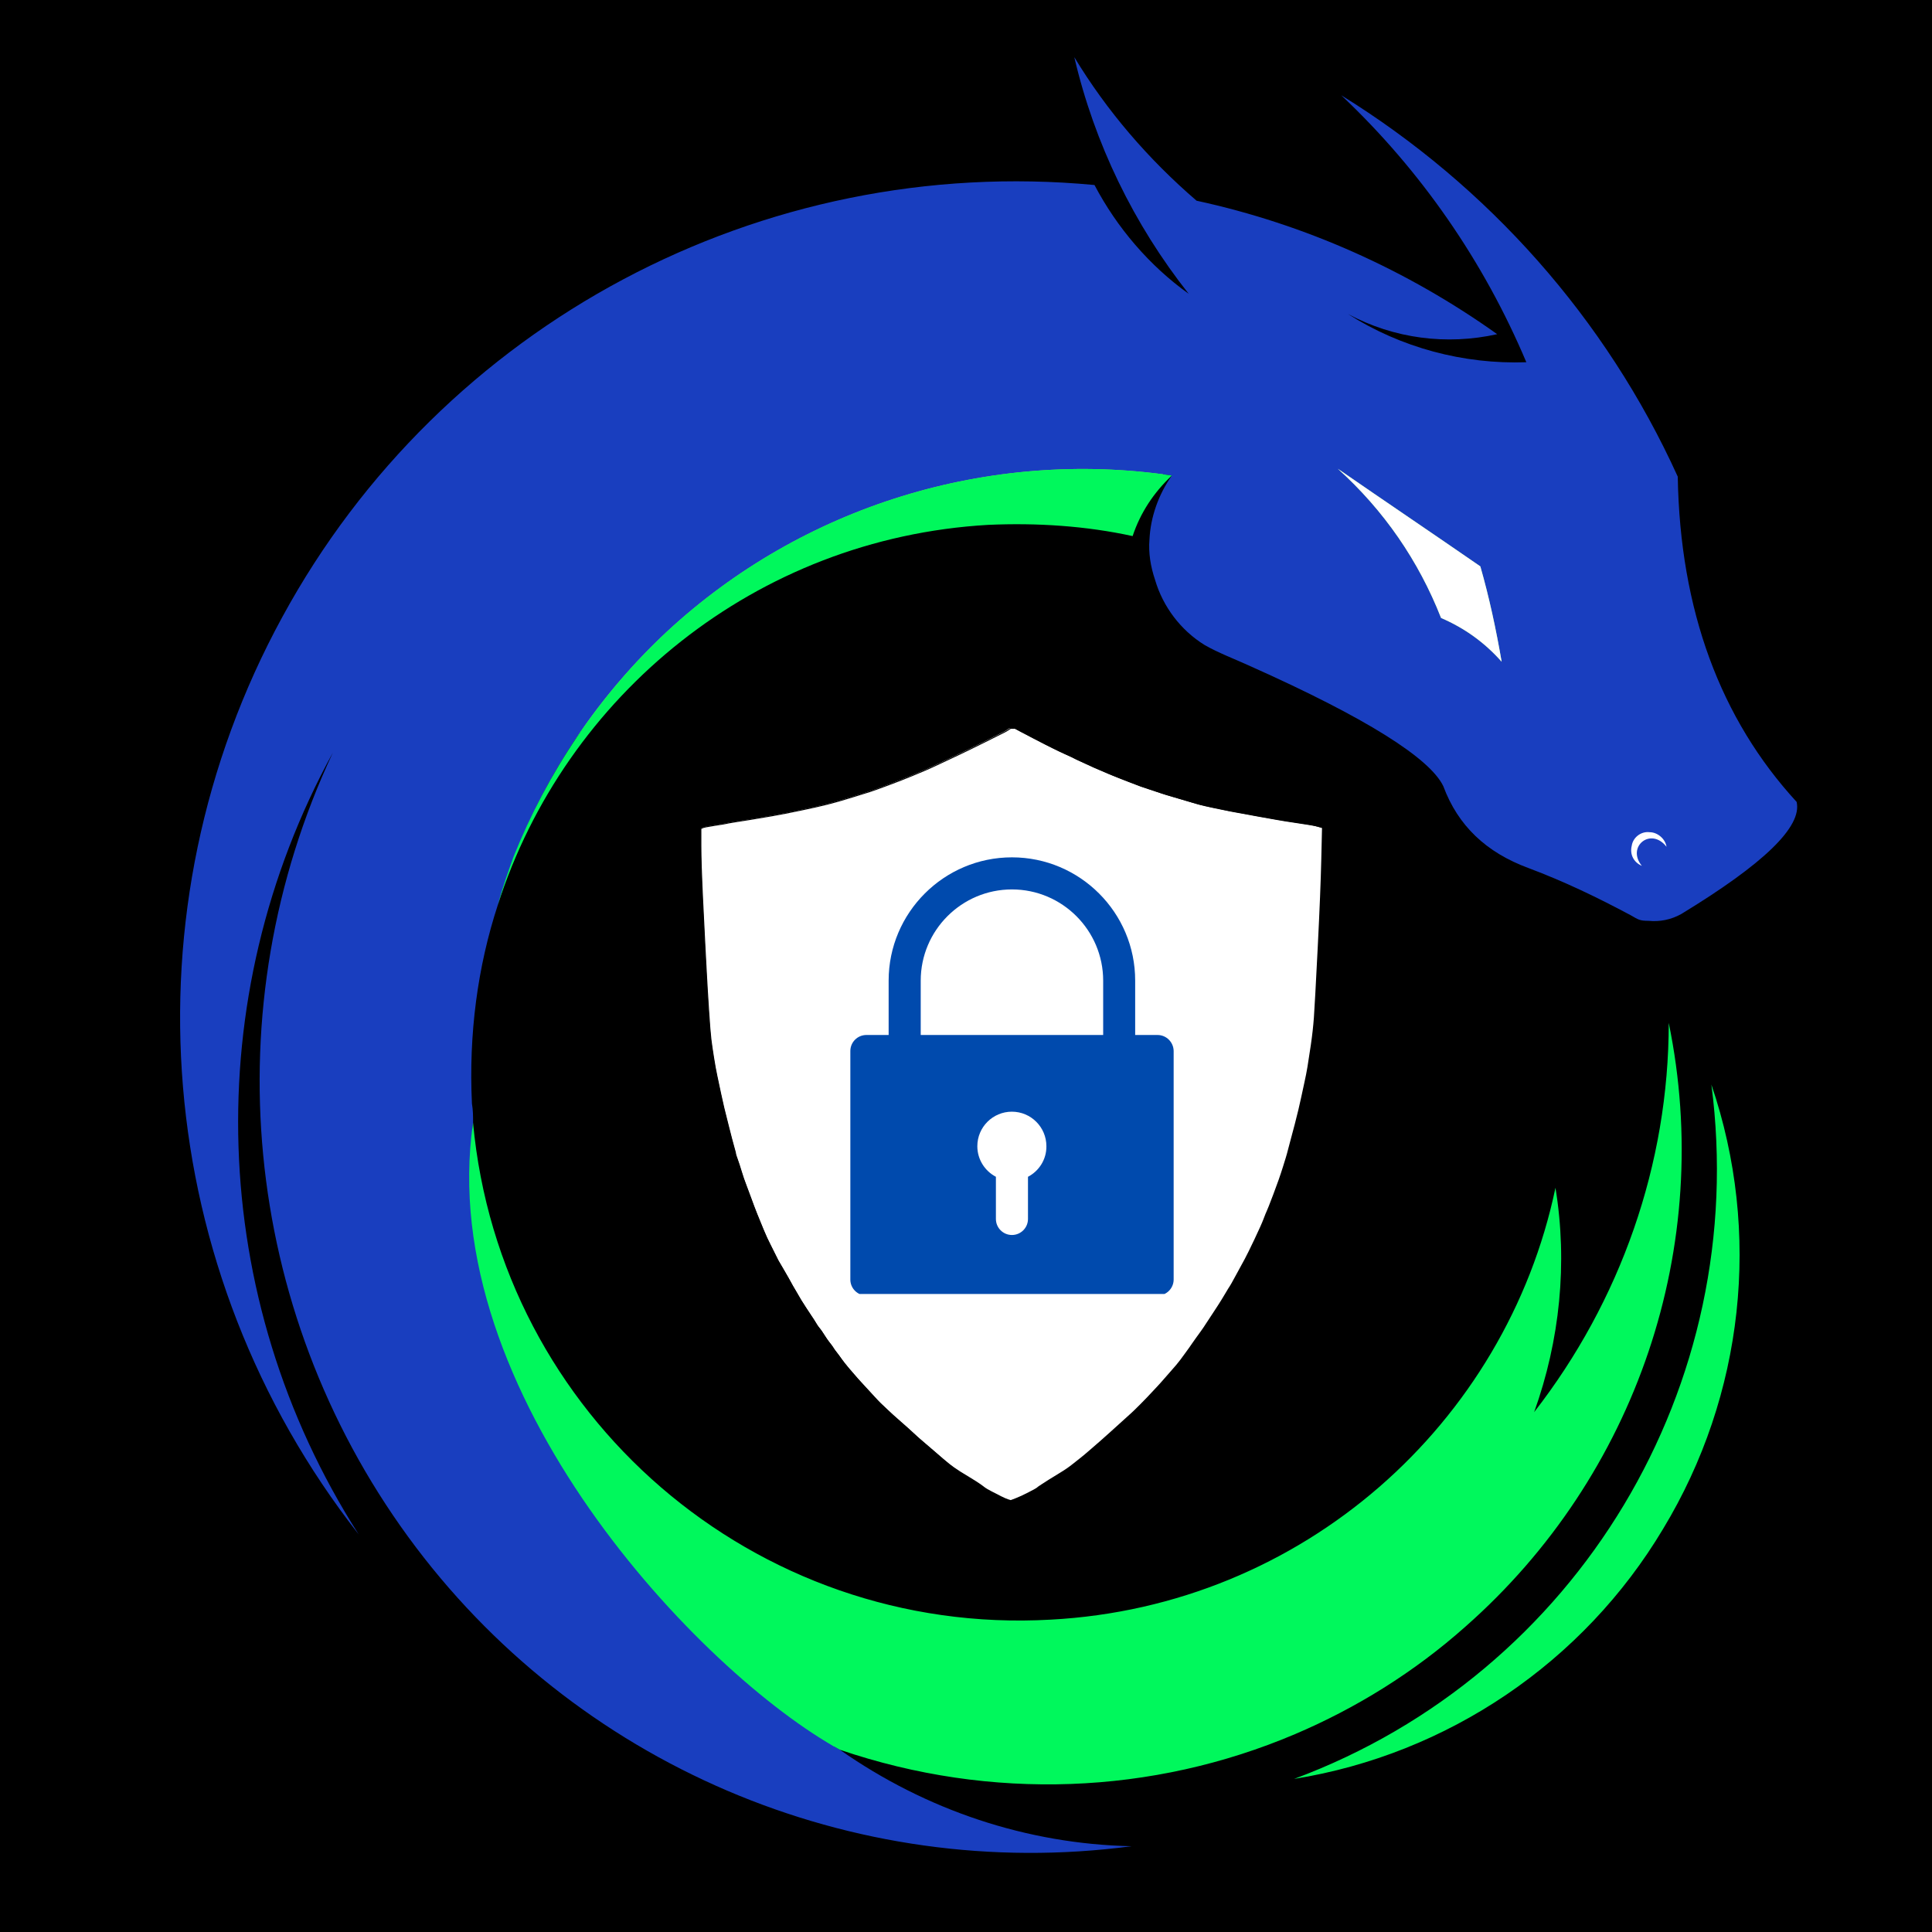 <svg xmlns="http://www.w3.org/2000/svg" xmlns:xlink="http://www.w3.org/1999/xlink" width="500" zoomAndPan="magnify" viewBox="0 0 375 375" height="500" preserveAspectRatio="xMidYMid meet" version="1.0"><defs><clipPath id="296ebbec17"><path d="M 34 11.059 L 349 11.059 L 349 360 L 34 360 Z M 34 11.059 " clip-rule="nonzero"/></clipPath><clipPath id="9ecd2edf56"><path d="M 136 141.27 L 256.695 141.27 L 256.695 291.27 L 136 291.27 Z M 136 141.27 " clip-rule="nonzero"/></clipPath><clipPath id="f714a9f53c"><path d="M 135.945 141.27 L 256.695 141.27 L 256.695 291.27 L 135.945 291.27 Z M 135.945 141.27 " clip-rule="nonzero"/></clipPath><clipPath id="d76e4ce1b9"><path d="M 165.031 166.41 L 228 166.41 L 228 251.16 L 165.031 251.16 Z M 165.031 166.41 " clip-rule="nonzero"/></clipPath></defs><rect x="-37.5" width="450" fill="#ffffff" y="-37.5" height="450" fill-opacity="1"/><rect x="-37.5" width="450" fill="#000000" y="-37.5" height="450" fill-opacity="1"/><path fill="#7ed957" d="M 318.898 176.555 C 321.293 176.988 323.473 177.207 325.43 176.336 C 329.566 173.723 348.07 162.621 347.418 156.305 C 331.309 138.672 324.773 116.465 324.34 92.949 C 312.363 66.605 293.645 43.961 270.562 26.98 C 281.668 39.609 290.812 54.195 297.562 69.871 L 298.215 71.613 L 296.254 71.828 C 283.848 72.262 271.434 68.781 260.77 62.25 L 259.68 61.379 L 260.988 59.199 L 262.297 59.637 C 269.918 63.773 278.621 65.297 287.113 63.992 C 270.352 52.668 251.629 44.613 232.031 40.258 L 231.594 40.258 L 231.379 40.043 C 224.195 33.945 217.664 26.762 212.219 19.137 C 216.355 32.637 223.105 45.047 231.812 56.152 L 238.344 64.426 L 229.852 58.109 C 222.23 52.668 215.914 45.48 211.562 37.207 C 147.77 31.547 86.594 64.422 56.113 120.598 C 29.555 168.93 30.207 227.059 55.898 274.523 C 39.133 232.941 41.312 185.477 63.52 145.418 L 64.172 144.324 L 66.566 145.418 L 65.914 146.723 C 42.836 195.711 48.281 253.625 80.285 297.387 C 95.961 318.938 117.297 335.703 141.68 346.152 C 161.277 354.645 182.609 358.562 203.727 358.129 C 188.926 355.516 174.773 349.641 162.359 340.93 L 161.273 340.059 L 162.359 337.883 L 163.668 338.316 C 191.754 349.203 223.32 348.113 250.754 335.27 C 262.73 330.262 273.832 323.293 283.414 314.586 C 312.801 288.895 327.824 250.793 324.559 212.477 C 321.949 235.117 313.023 256.891 298.871 274.961 L 293.43 282.145 L 296.473 273.652 C 300.609 262.332 302.355 250.359 301.484 238.387 C 288.855 281.93 249.887 313.277 203.945 315.895 C 146.035 319.16 95.742 275.832 90.52 217.918 C 89.434 203.551 91.172 188.965 95.309 175.25 C 108.809 132.793 147.125 102.965 191.758 100.57 C 200.902 99.918 210.043 100.57 218.969 102.312 C 220.496 98.176 223.105 94.473 226.371 91.426 L 227.461 90.559 L 229.203 92.297 L 228.551 93.168 C 224.629 98.613 223.543 105.797 225.504 112.109 C 227.461 118.641 232.469 123.648 238.785 126.047 C 247.93 129.965 277.102 142.594 281.457 152.172 C 284.285 159.793 289.945 164.363 297.133 167.195 C 298.223 167.633 299.309 168.066 300.18 168.285 L 300.395 168.285 C 306.492 171.113 313.242 173.293 318.902 176.555 Z M 334.793 225.977 C 335.008 249.488 328.695 272.57 316.289 292.816 C 304.098 313.062 286.68 329.609 265.777 340.277 C 289.074 332.875 308.883 317.199 321.73 296.082 C 334.359 274.742 338.93 249.926 334.793 225.977 Z M 334.793 225.977 " fill-opacity="1" fill-rule="evenodd"/><g clip-path="url(#296ebbec17)"><path fill="#193ebf" d="M 212.438 35.91 C 147.777 29.812 85.727 62.906 54.812 119.73 C 23.68 176.77 29.559 246.66 69.621 297.824 C 40.227 251.887 38.484 193.754 64.613 146.074 C 41.316 195.715 46.977 254.066 79.199 298.262 C 111.422 342.461 165.414 365.535 219.625 358.352 C 199.379 357.918 179.781 351.387 163.016 339.629 C 140.594 326.566 85.73 274.094 91.824 217.922 C 91.824 216.617 91.824 215.527 91.605 214.219 C 90.953 200.723 92.699 187.66 96.617 175.684 C 102.496 155.656 113.816 137.148 129.492 122.562 C 155.832 98.176 191.977 87.07 227.461 92.297 C 224.852 95.996 223.324 100.352 223.109 104.707 C 222.891 107.316 223.324 109.934 224.195 112.543 C 225.723 117.77 229.207 122.344 233.777 125.172 C 236.387 126.695 239.871 128.004 242.703 129.309 C 265.125 139.32 277.539 147.16 280.148 152.605 C 282.98 160.227 288.422 165.449 296.695 168.496 C 303.66 171.109 309.977 174.156 316.508 177.641 C 318.031 178.512 318.25 178.73 319.988 178.73 C 322.168 178.949 324.344 178.512 326.305 177.426 C 342.414 167.629 349.816 160.441 348.727 155.652 C 333.926 139.543 326.086 118.422 325.652 92.516 C 311.719 61.816 288.855 36.125 260.336 18.492 C 275.793 33.078 287.988 50.711 296.262 70.309 C 284.07 70.742 271.879 67.477 261.645 60.949 C 270.57 65.738 280.801 67.043 290.602 64.863 C 273.184 52.457 253.371 43.531 232.254 38.957 C 222.891 30.902 214.836 21.539 208.52 11.09 C 212.438 27.852 220.059 43.527 230.727 57.027 C 223.105 51.582 216.793 44.18 212.438 35.906 Z M 291.469 128.441 C 288.203 124.738 284.281 121.906 279.711 119.949 C 275.355 108.844 268.605 99.047 259.68 90.992 C 268.824 97.309 278.188 103.621 287.332 109.938 C 289.074 116.031 290.379 122.129 291.469 128.445 Z M 291.469 128.441 " fill-opacity="1" fill-rule="evenodd"/></g><path fill="#00f85c" d="M 91.82 217.918 C 84.199 270.391 136.016 324.82 163.016 339.625 C 192.402 349.641 223.758 348.336 251.406 336.578 C 263.164 331.57 274.484 324.602 284.496 315.676 C 317.59 286.5 332.828 241.867 323.902 198.543 C 323.902 225.977 314.543 252.539 297.777 274.094 C 302.785 260.156 304.309 245.133 301.914 230.551 C 292.336 276.27 252.926 311.762 203.945 314.371 C 146.469 317.637 97.047 274.75 91.82 217.922 Z M 332.18 210.52 C 339.797 268.867 306.27 324.82 251.188 345.285 C 281.016 340.5 307.359 322.645 322.816 296.738 C 338.492 270.828 341.973 239.262 332.18 210.52 Z M 332.18 210.52 " fill-opacity="1" fill-rule="evenodd"/><path fill="#00f85c" d="M 227.461 92.297 C 191.973 87.07 155.832 98.176 129.488 122.562 C 116.207 134.969 106.195 149.992 99.664 166.324 C 98.574 169.371 97.488 172.418 96.617 175.684 C 109.68 134.973 146.691 104.488 191.754 101.879 C 201.336 101.445 210.914 102.098 219.84 104.055 C 221.363 99.484 223.977 95.562 227.461 92.297 Z M 227.461 92.297 " fill-opacity="1" fill-rule="evenodd"/><path fill="#ffffff" d="M 259.68 90.992 C 268.605 99.043 275.355 108.844 279.711 119.945 C 284.281 121.906 288.199 124.738 291.469 128.438 C 290.379 122.125 289.074 116.027 287.332 109.93 C 278.188 103.617 268.824 97.301 259.68 90.988 Z M 259.68 90.992 " fill-opacity="1" fill-rule="evenodd"/><path fill="#ffffff" d="M 323.469 164.363 C 323.254 162.836 321.727 161.531 320.203 161.531 C 318.461 161.312 316.938 162.621 316.723 164.145 C 316.285 165.887 317.156 167.41 318.684 168.062 C 315.633 164.363 320.422 160.441 323.473 164.363 Z M 323.469 164.363 " fill-opacity="1" fill-rule="evenodd"/><g clip-path="url(#9ecd2edf56)"><path fill="#ffffff" d="M 196.367 141.363 L 196.832 141.363 L 198.035 142.012 C 198.836 142.445 199.68 142.887 200.559 143.332 C 201.438 143.781 202.008 144.074 202.27 144.215 C 202.531 144.355 202.695 144.438 202.758 144.469 C 202.82 144.5 203.312 144.75 204.238 145.211 C 205.164 145.676 206.043 146.094 206.879 146.465 C 207.711 146.836 208.234 147.082 208.453 147.207 C 208.668 147.328 209.023 147.5 209.516 147.715 C 210.012 147.934 210.379 148.102 210.629 148.227 C 210.875 148.352 211.414 148.598 212.246 148.969 C 213.082 149.34 214.055 149.758 215.164 150.223 C 216.277 150.684 217.559 151.195 219.008 151.75 C 220.457 152.309 221.23 152.602 221.324 152.633 C 221.414 152.664 221.969 152.848 222.988 153.188 C 224.008 153.531 224.793 153.793 225.352 153.977 C 225.906 154.164 226.199 154.258 226.23 154.258 C 226.262 154.258 227.203 154.535 229.055 155.09 C 230.906 155.648 232.062 155.988 232.527 156.109 C 232.988 156.234 233.871 156.438 235.164 156.715 C 236.461 156.992 237.59 157.223 238.547 157.41 C 239.504 157.594 241.355 157.934 244.102 158.43 C 246.848 158.926 248.531 159.219 249.148 159.312 C 249.766 159.402 250.477 159.512 251.277 159.637 C 252.078 159.758 252.883 159.883 253.684 160.008 C 254.488 160.129 255.176 160.277 255.746 160.449 L 256.602 160.703 L 256.461 166.777 C 256.371 170.828 256.141 176.535 255.77 183.891 C 255.398 191.25 255.152 195.781 255.027 197.48 C 254.902 199.184 254.703 200.977 254.426 202.863 C 254.148 204.746 253.934 206.156 253.777 207.082 C 253.625 208.008 253.422 209.031 253.176 210.145 C 252.93 211.258 252.727 212.184 252.574 212.926 C 252.418 213.668 252.234 214.488 252.02 215.383 C 251.801 216.281 251.57 217.207 251.324 218.168 C 251.078 219.125 250.77 220.285 250.398 221.645 C 250.027 223.004 249.828 223.762 249.797 223.918 C 249.766 224.074 249.504 224.938 249.008 226.516 C 248.516 228.094 247.898 229.855 247.156 231.801 C 246.418 233.75 245.984 234.848 245.859 235.094 C 245.738 235.344 245.535 235.836 245.258 236.578 C 244.98 237.32 244.395 238.637 243.5 240.523 C 242.605 242.406 241.973 243.691 241.602 244.371 C 241.23 245.051 240.668 246.086 239.91 247.477 C 239.156 248.871 238.738 249.613 238.66 249.703 C 238.582 249.797 238.297 250.262 237.805 251.098 C 237.312 251.93 236.84 252.695 236.391 253.391 C 235.945 254.086 235.59 254.629 235.328 255.016 C 235.066 255.402 234.711 255.941 234.262 256.637 C 233.816 257.336 233.43 257.906 233.105 258.355 C 232.781 258.805 232.457 259.25 232.133 259.699 C 231.809 260.148 231.547 260.52 231.348 260.812 C 231.145 261.105 230.977 261.355 230.836 261.555 C 230.699 261.754 230.449 262.094 230.098 262.574 C 229.742 263.055 229.402 263.52 229.078 263.965 C 228.754 264.414 228.09 265.203 227.086 266.332 C 226.082 267.461 225.512 268.109 225.375 268.281 C 225.234 268.449 225.102 268.598 224.98 268.719 C 224.855 268.844 224.426 269.309 223.684 270.113 C 222.941 270.914 222.141 271.75 221.277 272.617 C 220.41 273.48 219.848 274.031 219.586 274.262 C 219.324 274.496 218.699 275.059 217.711 275.957 C 216.723 276.852 215.93 277.57 215.328 278.113 C 214.727 278.652 214.168 279.148 213.66 279.598 C 213.152 280.043 212.441 280.664 211.531 281.453 C 210.621 282.238 209.973 282.781 209.586 283.074 C 209.199 283.367 208.691 283.77 208.059 284.281 C 207.426 284.789 206.605 285.348 205.605 285.949 C 204.602 286.555 203.922 286.969 203.566 287.203 C 203.211 287.434 202.758 287.727 202.199 288.082 C 201.645 288.438 201.336 288.656 201.273 288.734 C 201.215 288.809 200.672 289.113 199.656 289.637 C 198.637 290.164 197.805 290.551 197.156 290.797 L 196.184 291.168 L 195.719 291.027 C 195.41 290.938 194.949 290.734 194.332 290.426 C 193.715 290.117 193.082 289.793 192.434 289.453 C 191.785 289.113 191.383 288.879 191.227 288.758 C 191.074 288.633 190.781 288.414 190.348 288.105 C 189.918 287.797 189.23 287.355 188.289 286.785 C 187.348 286.215 186.715 285.828 186.391 285.625 C 186.066 285.426 185.648 285.145 185.141 284.789 C 184.629 284.434 183.953 283.895 183.102 283.168 C 182.254 282.441 181.699 281.961 181.438 281.73 C 181.176 281.496 180.633 281.035 179.816 280.34 C 178.996 279.641 178.457 279.18 178.195 278.945 C 177.934 278.715 177.555 278.367 177.062 277.902 C 176.566 277.441 175.844 276.789 174.887 275.957 C 173.93 275.121 173.387 274.641 173.266 274.52 C 173.141 274.395 172.68 273.961 171.875 273.219 C 171.074 272.477 170.555 271.973 170.324 271.711 C 170.094 271.449 169.539 270.848 168.656 269.902 C 167.777 268.961 167.066 268.188 166.527 267.582 C 165.988 266.98 165.387 266.285 164.723 265.496 C 164.059 264.707 163.551 264.059 163.195 263.551 C 162.84 263.039 162.531 262.621 162.27 262.297 C 162.008 261.973 161.812 261.703 161.691 261.484 C 161.566 261.27 161.375 260.996 161.109 260.672 C 160.848 260.348 160.586 259.992 160.324 259.605 C 160.062 259.219 159.832 258.863 159.629 258.539 C 159.43 258.215 159.234 257.945 159.051 257.727 C 158.867 257.512 158.688 257.273 158.52 257.008 C 158.348 256.746 158.203 256.508 158.078 256.289 C 157.957 256.074 157.754 255.766 157.477 255.363 C 157.199 254.961 156.836 254.414 156.391 253.715 C 155.941 253.02 155.617 252.512 155.418 252.188 C 155.215 251.859 155 251.492 154.77 251.074 C 154.535 250.656 154.32 250.285 154.121 249.961 C 153.918 249.637 153.695 249.242 153.449 248.777 C 153.203 248.312 152.754 247.523 152.105 246.41 C 151.457 245.297 151.086 244.664 150.996 244.512 C 150.902 244.355 150.703 243.953 150.395 243.305 C 150.086 242.656 149.746 241.977 149.375 241.262 C 149.004 240.551 148.586 239.641 148.125 238.527 C 147.66 237.414 147.246 236.395 146.875 235.465 C 146.504 234.539 146.117 233.52 145.719 232.406 C 145.316 231.293 144.977 230.379 144.699 229.668 C 144.422 228.957 144.145 228.137 143.863 227.211 C 143.586 226.281 143.332 225.504 143.102 224.867 C 142.871 224.234 142.762 223.895 142.777 223.848 C 142.793 223.801 142.676 223.348 142.43 222.48 C 142.184 221.613 141.828 220.254 141.363 218.398 C 140.902 216.543 140.609 215.367 140.484 214.875 C 140.363 214.379 140.16 213.484 139.883 212.184 C 139.605 210.887 139.359 209.727 139.145 208.707 C 138.926 207.684 138.711 206.496 138.496 205.133 C 138.277 203.773 138.109 202.598 137.984 201.609 C 137.863 200.621 137.707 198.688 137.523 195.812 C 137.336 192.938 137.199 190.602 137.105 188.809 C 137.012 187.016 136.922 185.285 136.828 183.613 C 136.734 181.945 136.582 178.836 136.363 174.293 C 136.148 169.746 136.039 166.359 136.039 164.137 L 136.039 160.797 L 136.34 160.633 C 136.543 160.523 137.352 160.363 138.773 160.145 C 140.191 159.93 140.934 159.805 140.996 159.773 C 141.055 159.746 141.566 159.652 142.523 159.496 C 143.48 159.344 144.543 159.172 145.719 158.988 C 146.891 158.801 148.262 158.57 149.836 158.293 C 151.41 158.012 153.234 157.656 155.301 157.223 C 157.367 156.793 159.082 156.406 160.441 156.066 C 161.797 155.727 163.418 155.262 165.301 154.672 C 167.184 154.086 168.324 153.73 168.727 153.605 C 169.129 153.484 170.285 153.066 172.199 152.355 C 174.113 151.645 175.656 151.039 176.828 150.547 C 178.004 150.051 178.852 149.695 179.375 149.48 C 179.902 149.262 181.098 148.715 182.965 147.832 C 184.832 146.953 185.883 146.457 186.113 146.348 C 186.344 146.238 187.031 145.906 188.172 145.352 C 189.316 144.793 190.164 144.379 190.719 144.098 C 191.273 143.82 192.016 143.449 192.941 142.984 C 193.867 142.523 194.453 142.227 194.699 142.105 C 194.949 141.98 195.164 141.855 195.348 141.734 C 195.535 141.609 195.672 141.516 195.766 141.457 L 195.906 141.363 Z M 196.367 141.363 " fill-opacity="1" fill-rule="evenodd"/></g><g clip-path="url(#f714a9f53c)"><path stroke-linecap="butt" transform="matrix(0.093, 0, 0, 0.093, 135.902, 141.223)" fill="none" stroke-linejoin="miter" d="M 652.997 1.507 L 658.017 1.507 L 671.01 8.498 C 679.658 13.172 688.77 17.931 698.262 22.732 C 707.754 27.575 713.913 30.733 716.739 32.249 C 719.566 33.765 721.337 34.65 722.012 34.986 C 722.687 35.323 728.003 38.019 738.001 42.988 C 747.999 47.999 757.49 52.505 766.518 56.506 C 775.504 60.506 781.156 63.159 783.519 64.507 C 785.839 65.812 789.678 67.665 794.993 69.982 C 800.351 72.34 804.316 74.151 807.016 75.498 C 809.674 76.846 815.495 79.499 824.481 83.499 C 833.509 87.5 844.013 92.006 855.994 97.017 C 868.017 101.987 881.853 107.503 897.504 113.483 C 913.155 119.505 921.508 122.664 922.52 123.001 C 923.49 123.337 929.481 125.317 940.491 128.98 C 951.502 132.686 959.981 135.508 966.014 137.487 C 972.004 139.508 975.168 140.519 975.505 140.519 C 975.843 140.519 986.009 143.509 1006.005 149.489 C 1026.001 155.511 1038.488 159.175 1043.508 160.48 C 1048.486 161.828 1058.02 164.018 1071.984 167.008 C 1085.989 169.997 1098.181 172.482 1108.516 174.503 C 1118.852 176.483 1138.848 180.146 1168.504 185.495 C 1198.161 190.843 1216.343 194.001 1223.008 195.012 C 1229.673 195.981 1237.351 197.16 1245.999 198.507 C 1254.647 199.813 1263.337 201.16 1271.985 202.508 C 1280.676 203.813 1288.1 205.414 1294.259 207.267 L 1303.498 210.004 L 1301.979 275.488 C 1301.009 319.158 1298.52 380.684 1294.512 459.981 C 1290.505 539.32 1287.847 588.169 1286.497 606.488 C 1285.147 624.849 1282.996 644.178 1280.001 664.518 C 1277.005 684.816 1274.685 700.019 1272.998 709.999 C 1271.353 719.98 1269.159 731.013 1266.501 743.015 C 1263.843 755.017 1261.65 764.998 1260.005 772.999 C 1258.317 781 1256.334 789.844 1254.014 799.487 C 1251.652 809.173 1249.163 819.154 1246.505 829.513 C 1243.848 839.831 1240.515 852.338 1236.507 866.993 C 1232.5 881.648 1230.348 889.818 1230.011 891.502 C 1229.673 893.187 1226.847 902.493 1221.489 919.507 C 1216.174 936.52 1209.509 955.512 1201.493 976.484 C 1193.52 997.498 1188.838 1009.331 1187.488 1011.984 C 1186.18 1014.68 1183.986 1019.986 1180.991 1027.987 C 1177.996 1035.988 1171.668 1050.18 1162.008 1070.52 C 1152.347 1090.818 1145.513 1104.673 1141.505 1112 C 1137.498 1119.328 1131.423 1130.488 1123.239 1145.479 C 1115.097 1160.513 1110.583 1168.515 1109.74 1169.483 C 1108.896 1170.494 1105.816 1175.505 1100.501 1184.517 C 1095.186 1193.487 1090.081 1201.741 1085.23 1209.237 C 1080.421 1216.733 1076.582 1222.586 1073.755 1226.756 C 1070.929 1230.925 1067.09 1236.736 1062.239 1244.232 C 1057.43 1251.77 1053.253 1257.918 1049.752 1262.761 C 1046.25 1267.604 1042.749 1272.405 1039.248 1277.248 C 1035.746 1282.091 1032.92 1286.091 1030.768 1289.25 C 1028.575 1292.408 1026.761 1295.103 1025.242 1297.251 C 1023.766 1299.399 1021.066 1303.062 1017.269 1308.242 C 1013.43 1313.422 1009.76 1318.433 1006.259 1323.234 C 1002.757 1328.077 995.586 1336.584 984.744 1348.754 C 973.902 1360.924 967.743 1367.915 966.267 1369.768 C 964.748 1371.579 963.314 1373.179 962.006 1374.484 C 960.656 1375.832 956.016 1380.843 948 1389.518 C 939.985 1398.151 931.337 1407.163 922.014 1416.512 C 912.649 1425.819 906.574 1431.757 903.748 1434.241 C 900.921 1436.768 894.172 1442.832 883.499 1452.518 C 872.826 1462.162 864.262 1469.91 857.765 1475.764 C 851.269 1481.575 845.236 1486.923 839.752 1491.766 C 834.268 1496.567 826.59 1503.263 816.761 1511.769 C 806.932 1520.234 799.929 1526.088 795.753 1529.246 C 791.576 1532.404 786.092 1536.742 779.258 1542.259 C 772.424 1547.733 763.565 1553.755 752.766 1560.24 C 741.924 1566.768 734.584 1571.232 730.745 1573.758 C 726.906 1576.243 722.012 1579.401 715.98 1583.233 C 709.989 1587.066 706.657 1589.424 705.982 1590.266 C 705.349 1591.066 699.485 1594.351 688.517 1599.994 C 677.507 1605.679 668.521 1609.848 661.518 1612.501 L 651.014 1616.502 L 645.994 1614.986 C 642.661 1614.017 637.683 1611.828 631.018 1608.501 C 624.353 1605.174 617.519 1601.679 610.516 1598.015 C 603.513 1594.351 599.168 1591.824 597.481 1590.519 C 595.835 1589.171 592.671 1586.813 587.989 1583.486 C 583.348 1580.159 575.924 1575.401 565.757 1569.252 C 555.59 1563.104 548.756 1558.935 545.255 1556.745 C 541.753 1554.597 537.24 1551.565 531.756 1547.733 C 526.229 1543.901 518.931 1538.089 509.735 1530.257 C 500.58 1522.424 494.59 1517.244 491.764 1514.759 C 488.937 1512.233 483.073 1507.263 474.257 1499.768 C 465.398 1492.23 459.576 1487.26 456.75 1484.734 C 453.923 1482.249 449.831 1478.501 444.516 1473.49 C 439.158 1468.52 431.354 1461.488 421.018 1452.518 C 410.683 1443.506 404.819 1438.326 403.511 1437.021 C 402.162 1435.673 397.184 1430.999 388.493 1422.997 C 379.845 1414.996 374.235 1409.564 371.746 1406.742 C 369.257 1403.921 363.266 1397.435 353.733 1387.244 C 344.241 1377.095 336.563 1368.757 330.741 1362.23 C 324.92 1355.745 318.423 1348.249 311.252 1339.742 C 304.08 1331.235 298.596 1324.245 294.757 1318.77 C 290.918 1313.254 287.586 1308.748 284.759 1305.252 C 281.933 1301.757 279.823 1298.851 278.516 1296.493 C 277.166 1294.177 275.099 1291.229 272.23 1287.734 C 269.404 1284.238 266.577 1280.406 263.751 1276.237 C 260.924 1272.068 258.435 1268.236 256.242 1264.741 C 254.09 1261.245 251.981 1258.34 249.998 1255.981 C 248.016 1253.665 246.075 1251.096 244.261 1248.233 C 242.405 1245.411 240.844 1242.842 239.494 1240.484 C 238.186 1238.168 235.993 1234.841 232.997 1230.504 C 230.002 1226.166 226.079 1220.27 221.27 1212.732 C 216.419 1205.236 212.917 1199.762 210.766 1196.266 C 208.572 1192.729 206.252 1188.771 203.763 1184.265 C 201.232 1179.759 198.912 1175.758 196.76 1172.263 C 194.566 1168.767 192.162 1164.514 189.504 1159.503 C 186.846 1154.491 181.995 1145.985 174.992 1133.983 C 167.99 1121.981 163.982 1115.159 163.012 1113.516 C 161.999 1111.832 159.848 1107.494 156.515 1100.504 C 153.182 1093.513 149.512 1086.186 145.505 1078.479 C 141.497 1070.815 136.983 1061.003 132.005 1049.001 C 126.985 1036.999 122.514 1026.008 118.506 1015.985 C 114.498 1006.005 110.322 995.013 106.019 983.011 C 101.674 971.01 98.004 961.155 95.009 953.491 C 92.013 945.827 89.018 936.983 85.981 927.002 C 82.986 916.98 80.244 908.6 77.755 901.735 C 75.266 894.913 74.085 891.249 74.253 890.744 C 74.422 890.239 73.156 885.354 70.499 876.005 C 67.841 866.656 64.002 852.001 58.982 831.998 C 54.004 811.995 50.84 799.319 49.49 794.013 C 48.183 788.665 45.989 779.021 42.994 764.998 C 39.999 751.017 37.341 738.509 35.021 727.518 C 32.658 716.485 30.338 703.683 28.018 688.986 C 25.656 674.331 23.842 661.655 22.492 651.001 C 21.184 640.346 19.496 619.501 17.514 588.506 C 15.489 557.512 14.012 532.329 13 513 C 11.987 493.67 11.017 475.015 10.005 456.991 C 8.992 439.009 7.347 405.488 4.985 356.511 C 2.664 307.493 1.483 270.982 1.483 247.02 L 1.483 211.015 L 4.731 209.246 C 6.925 208.067 15.658 206.34 31.013 203.982 C 46.326 201.666 54.342 200.318 55.017 199.981 C 55.649 199.686 61.176 198.676 71.511 196.991 C 81.847 195.349 93.321 193.496 106.019 191.517 C 118.675 189.495 133.482 187.011 150.483 184.021 C 167.483 180.989 187.184 177.157 209.5 172.482 C 231.816 167.85 250.336 163.681 265.016 160.017 C 279.655 156.353 297.162 151.342 317.495 144.983 C 337.829 138.666 350.147 134.834 354.492 133.486 C 358.837 132.181 371.324 127.675 391.995 120.011 C 412.666 112.346 429.329 105.819 441.985 100.513 C 454.683 95.164 463.837 91.332 469.49 89.016 C 475.185 86.658 488.093 80.762 508.258 71.245 C 528.423 61.77 539.771 56.421 542.26 55.242 C 544.749 54.063 552.173 50.484 564.491 44.504 C 576.852 38.482 586.006 34.018 591.996 30.986 C 597.987 27.996 606.002 23.995 616 18.984 C 625.998 14.015 632.326 10.814 634.984 9.509 C 637.683 8.161 640.004 6.814 641.986 5.508 C 644.011 4.161 645.488 3.15 646.5 2.518 L 648.019 1.507 Z M 652.997 1.507 " stroke="#000000" stroke-width="2" stroke-opacity="1" stroke-miterlimit="4"/></g><g clip-path="url(#d76e4ce1b9)"><path fill="#004aad" d="M 224.672 200.891 L 220.336 200.891 L 220.336 190.344 C 220.352 177.145 209.617 166.41 196.418 166.41 C 183.219 166.41 172.484 177.145 172.484 190.344 L 172.484 200.891 L 168.164 200.891 C 166.445 200.891 165.051 202.285 165.051 204.004 L 165.051 248.367 C 165.051 250.07 166.445 251.465 168.164 251.465 L 224.691 251.465 C 226.41 251.465 227.805 250.07 227.805 248.352 L 227.805 204.004 C 227.785 202.285 226.391 200.891 224.672 200.891 Z M 178.711 190.344 C 178.711 180.582 186.652 172.637 196.418 172.637 C 206.184 172.637 214.125 180.582 214.125 190.344 L 214.125 200.891 L 178.711 200.891 Z M 199.531 228.414 L 199.531 236.598 C 199.531 238.316 198.137 239.711 196.418 239.711 C 194.699 239.711 193.305 238.316 193.305 236.598 L 193.305 228.414 C 191.16 227.293 189.699 225.047 189.699 222.477 C 189.699 218.77 192.711 215.777 196.402 215.777 C 200.109 215.777 203.105 218.785 203.105 222.477 C 203.137 225.047 201.676 227.293 199.531 228.414 Z M 199.531 228.414 " fill-opacity="1" fill-rule="nonzero"/></g></svg>